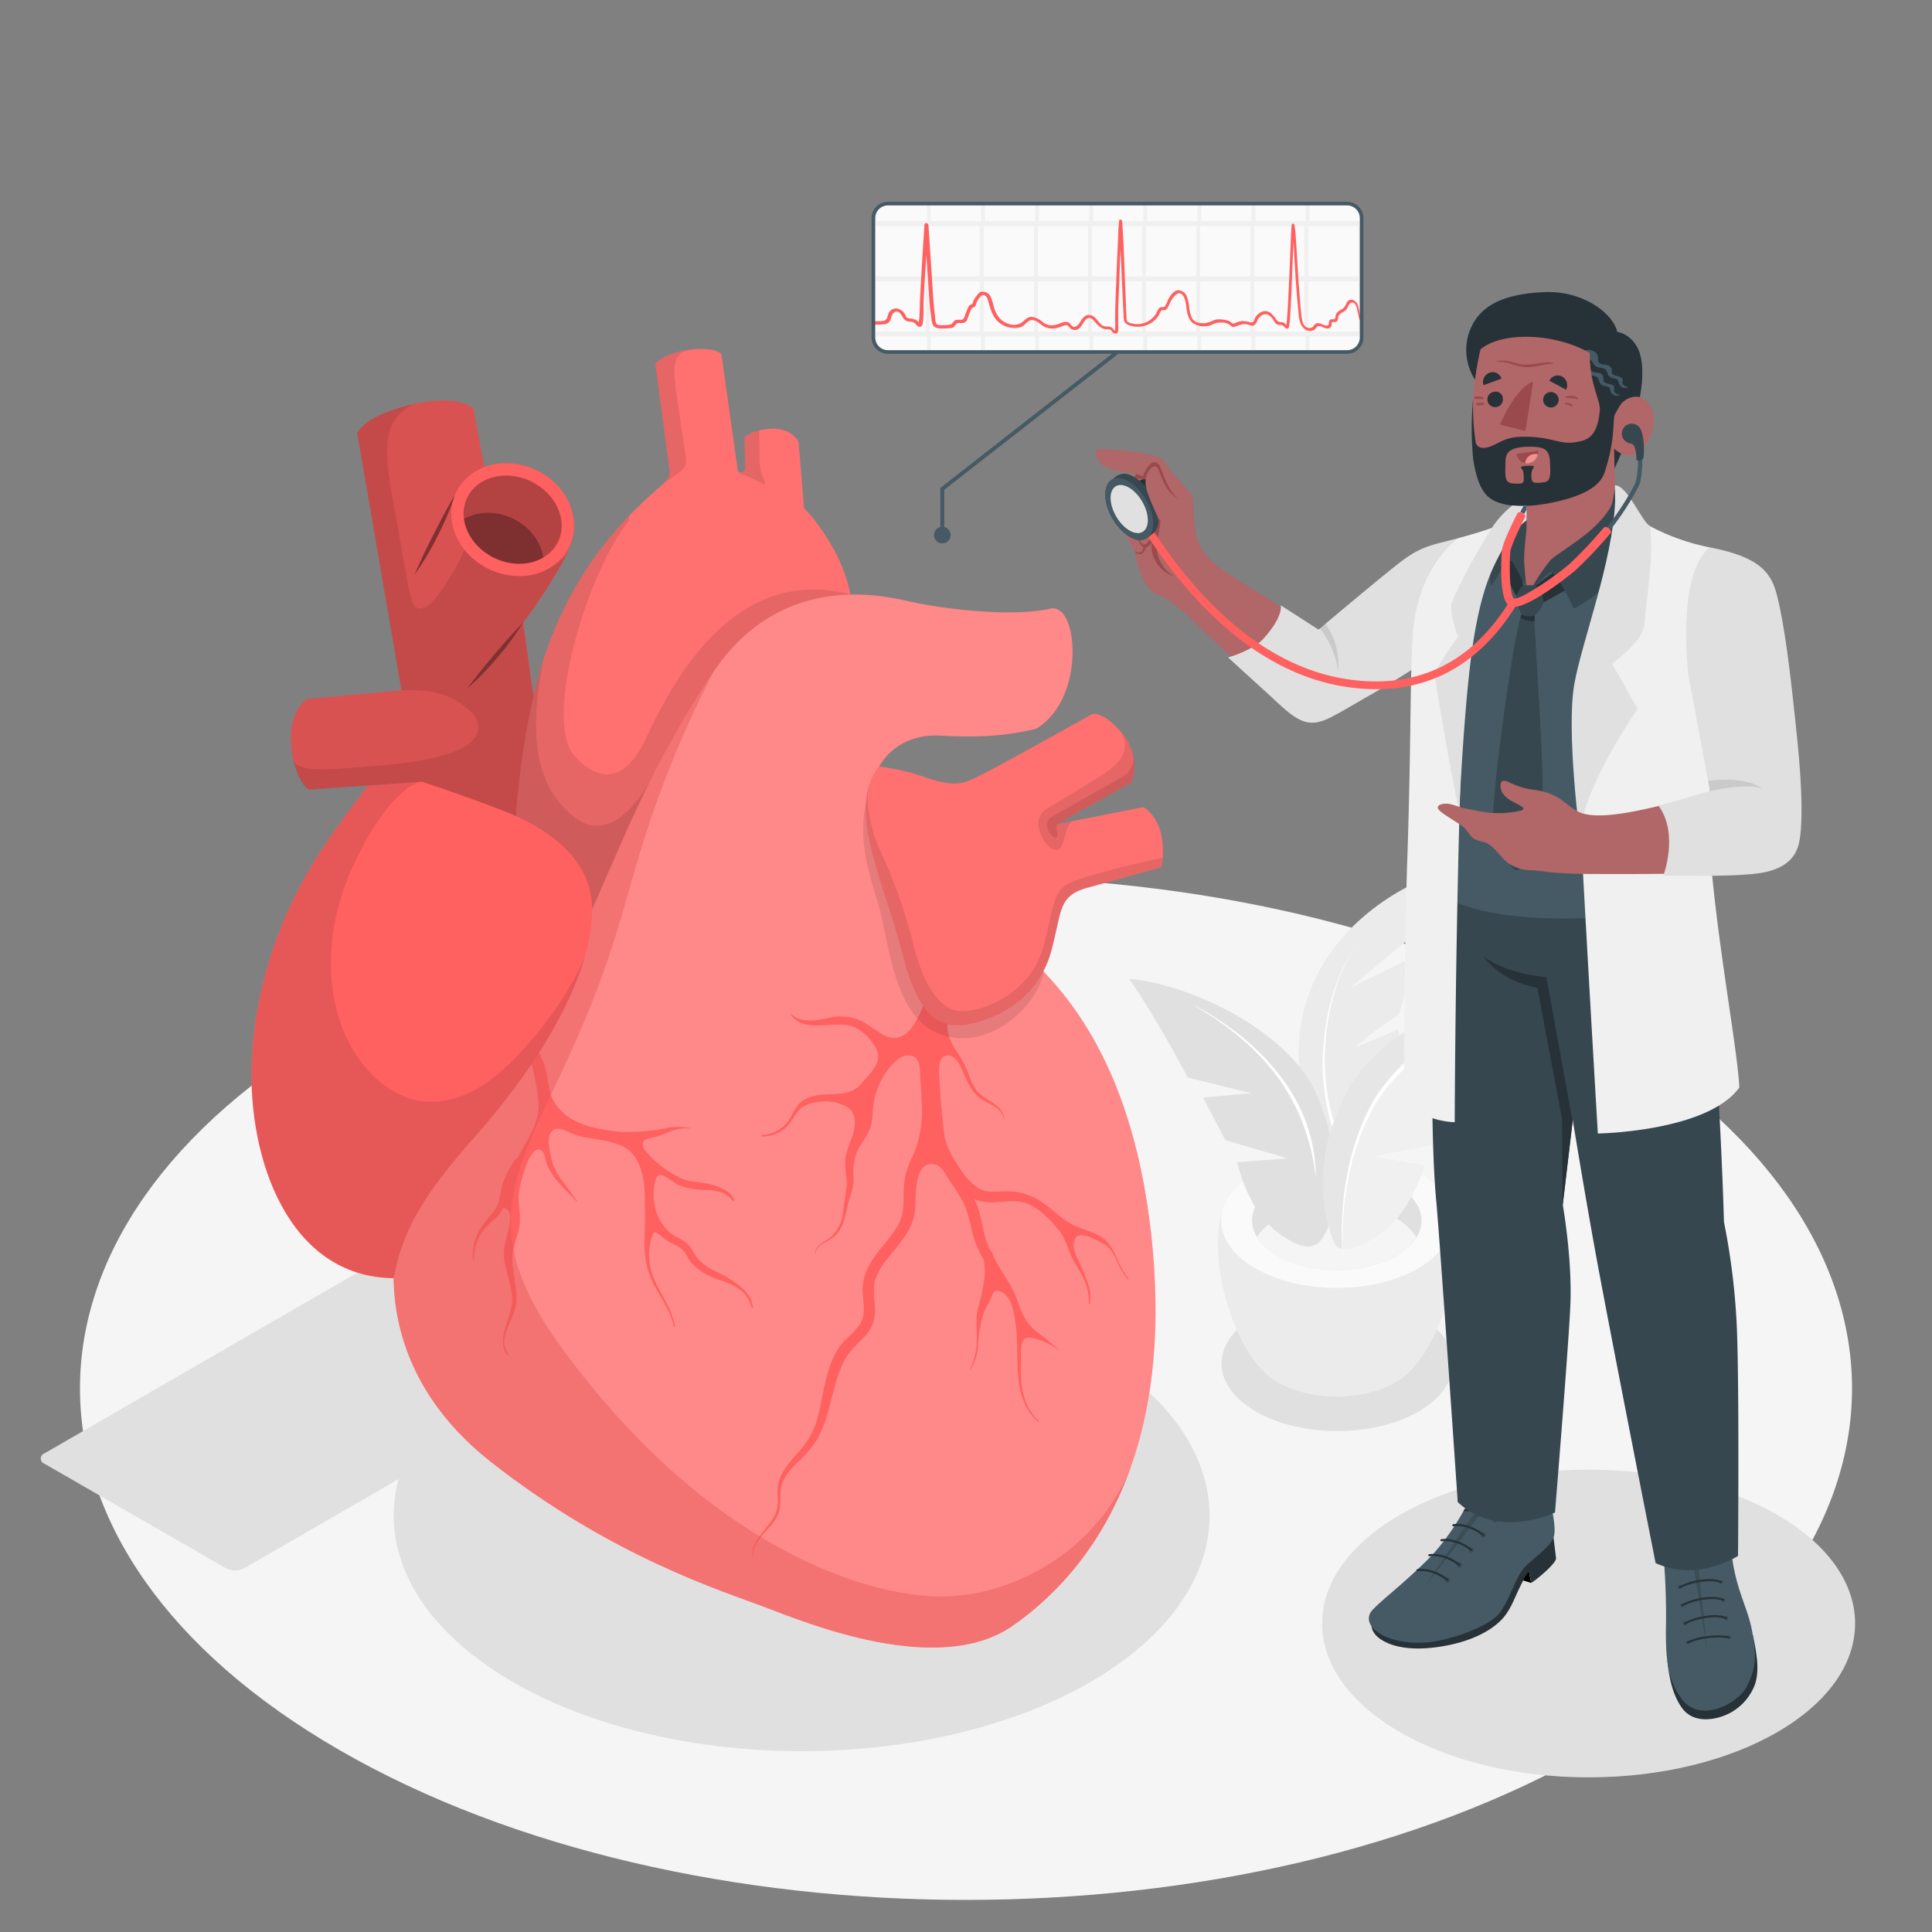 <svg xmlns="http://www.w3.org/2000/svg" viewBox="0 0 500 500"><rect x="0" y="0" width="500" height="500" fill="#808080" stroke="none"/><g id="freepik--Floor--inject-182"><path id="freepik--floor--inject-182" d="M87.86,452.92c-89.55-51.7-89.55-135.52,0-187.22s234.73-51.7,324.28,0,89.55,135.52,0,187.22S177.41,504.62,87.86,452.92Z" style="fill:#f5f5f5"></path></g><g id="freepik--Shadows--inject-182"><path id="freepik--Shadow--inject-182" d="M367.24,340.52c11.69,6.83,11.69,17.89,0,24.72s-30.64,6.82-42.33,0-11.69-17.89,0-24.72S355.55,333.7,367.24,340.52Z" style="fill:#e0e0e0"></path><ellipse id="freepik--shadow--inject-182" cx="411.13" cy="420.16" rx="68.97" ry="39.82" style="fill:#e0e0e0"></ellipse><ellipse id="freepik--shadow--inject-182" cx="207.46" cy="392.25" rx="105.58" ry="60.96" style="fill:#e0e0e0"></ellipse><path id="freepik--shadow--inject-182" d="M174.7,281.86,11.51,376.13a1.42,1.42,0,0,0,0,2.68l47,27.08a5.13,5.13,0,0,0,4.64,0l163.18-94.28c1.28-.73,1.28-1.93,0-2.67l-47-27.08A5.11,5.11,0,0,0,174.7,281.86Z" style="fill:#e0e0e0"></path></g><g id="freepik--Plant--inject-182"><g id="freepik--plant--inject-182"><g id="freepik--Pot--inject-182"><g id="freepik--pot--inject-182"><path d="M326.67,354.56c-10.31-10.64-16.37-39.2-6.31-47.64h51.16c10.05,8.44,4,37-6.3,47.63a18.08,18.08,0,0,1-2.59,2.27,13.15,13.15,0,0,1-1.34.86c-8.48,5-22.23,5-30.71,0h0a15.13,15.13,0,0,1-1.34-.86A18.48,18.48,0,0,1,326.67,354.56Z" style="fill:#ebebeb"></path><path d="M367.08,303.52c11.67,6.82,11.67,17.87,0,24.69s-30.6,6.81-42.28,0-11.67-17.87,0-24.68S355.4,296.71,367.08,303.52Z" style="fill:#fafafa"></path><path d="M361.46,306.8c8.57,5,8.57,13.12,0,18.13s-22.47,5-31,0-8.58-13.12,0-18.13S352.89,301.8,361.46,306.8Z" style="fill:#e0e0e0"></path><path d="M330.42,315.4c8.57-5,22.47-5,31,0a14.42,14.42,0,0,1,5.14,4.77,14.4,14.4,0,0,1-5.14,4.76c-8.57,5-22.47,5-31,0a14.4,14.4,0,0,1-5.14-4.76A14.42,14.42,0,0,1,330.42,315.4Z" style="fill:#f5f5f5"></path></g><g id="freepik--Plants--inject-182"><path d="M364.62,243,349.4,255.65l14.83-7.25A41.4,41.4,0,0,1,362,262.65a91.12,91.12,0,0,0-11.48,8.53l11.38-4.8s1,7.56-1.93,19.18c-.76,3-4,8.89-6.08,13.26a49,49,0,0,1-3.2,5.83c-.07.12-.15.24-.23.36q-4-2.16-8.28-4.19c-1.94-3.84-4.56-13.38-5.61-21.21-4-30,18.37-47.74,36.52-53.93C373,225.68,366.94,233.69,364.62,243Z" style="fill:#ebebeb"></path><path d="M364.62,243,349.4,255.65l14.83-7.25A41.4,41.4,0,0,1,362,262.65a91.12,91.12,0,0,0-11.48,8.53l11.38-4.8s1,7.56-1.93,19.18c-.76,3-4,8.89-6.08,13.26a49,49,0,0,1-3.2,5.83c-.07.12-.15.24-.23.36q-4-2.16-8.28-4.19c-1.94-3.84-4.56-13.38-5.61-21.21-4-30,18.37-47.74,36.52-53.93C373,225.68,366.94,233.69,364.62,243Z" style="fill:#ebebeb;opacity:0.05"></path><path d="M351.69,244.56c-3.09,3.25-4.85,7.48-6.17,11.7a61.27,61.27,0,0,0-2.46,13.07,56.39,56.39,0,0,0,3.87,26h0a.44.44,0,0,1-.24.57.43.43,0,0,1-.56-.24h0a57,57,0,0,1-3.49-26.41,61.57,61.57,0,0,1,2.68-13.1C346.71,252,348.55,247.76,351.69,244.56Z" style="fill:#fff"></path><path d="M292.24,253.34l0,0c.37.53,6.44,9.1,15.16,25.52l16.43,4.05-12.46,1.14,5.73,11,16.11,4.74-13,1s2.52,12.79,11.25,18.75c4.82,3.29,7,3.54,8.89,2.62,2.31-1.13,3.65-4.63,5-9.9s.36-16.23-3.81-27.14A33,33,0,0,0,337,277C326,262.51,303.58,254.11,292.24,253.34Z" style="fill:#e0e0e0"></path><path d="M309.22,260.23c8.3,4.49,16,10.34,21.84,17.91a45.92,45.92,0,0,1,7,12.43,43.43,43.43,0,0,1,2.49,14,0,0,0,0,1-.05.05,0,0,0,0,1,0,0,55.66,55.66,0,0,0-3.27-13.67,51.13,51.13,0,0,0-6.68-12.3c-5.61-7.56-13.14-13.57-21.3-18.28a.06.06,0,0,1,0-.07A0,0,0,0,1,309.22,260.23Z" style="fill:#fff"></path><path d="M402.23,255h0a40.06,40.06,0,0,0-5,.22,79.66,79.66,0,0,0-19,4.62c-2.27.84-4.55,1.8-6.78,2.87-1.12.53-2.23,1.09-3.32,1.68a55.16,55.16,0,0,0-14.53,11,34.93,34.93,0,0,0-5,7c-.17.33-.36.65-.53,1h0c-.42.87-.8,1.72-1.16,2.56-4.19,9.48-4.55,16.05-4.28,23.34.2,5.66,2.13,12.13,3.23,13.19a2.8,2.8,0,0,0,.49.36c1.61,1,4.18.43,9-2.25,9.61-5.37,13.38-19,13.38-19l-13.35-2.27,17.14-3.42,7-10.86-12.81-2.33L384.12,280c10.56-16.21,17.65-24.53,18.09-25,0,0,0,0,0,0Z" style="fill:#f0f0f0"></path><path d="M397.27,255.2a79.66,79.66,0,0,0-19,4.62c-2.27.84-4.55,1.8-6.78,2.87-1.12.53-2.23,1.09-3.32,1.68a55.16,55.16,0,0,0-14.53,11,34.93,34.93,0,0,0-5,7c-.17.33-.36.65-.53,1h0c-.42.87-.8,1.72-1.16,2.56-4.19,9.48-4.55,16.05-4.28,23.34.2,5.66,2.13,12.13,3.23,13.19a2.8,2.8,0,0,0,.49.36,2.87,2.87,0,0,0,1.06.39c-1.19-8.77,3.13-31,9.66-40.15,6.79-9.51,22.91-23.31,45.07-28.07l0,0A41.38,41.38,0,0,0,397.27,255.2Z" style="fill:#e6e6e6"></path><path d="M347.42,323.22a75.6,75.6,0,0,1,1.26-19.39,62.9,62.9,0,0,1,6.43-18.39c3.29-5.72,8-10.4,13-14.54a72.49,72.49,0,0,1,16.7-10s.06,0,.08,0a0,0,0,0,1,0,.06,96,96,0,0,0-16.06,10.76,69.68,69.68,0,0,0-7.06,6.57,42.22,42.22,0,0,0-5.9,7.57,61.86,61.86,0,0,0-6.65,18.06,75.18,75.18,0,0,0-1.69,19.28,0,0,0,0,1,0,0A.05.05,0,0,1,347.42,323.22Z" style="fill:#fff"></path></g></g></g></g><g id="freepik--Heart--inject-182"><g id="freepik--heart--inject-182"><path d="M148.4,134c-1.19-7.92-8.86-14.12-17.45-14.12a15.87,15.87,0,0,0-5.58,1l-2.89-15.29s-4.32-3.82-16.54-.76-13.48,7.29-13.48,7.29l11.45,66.5-24.5,2.28c-7.9,6.24-2.7,22,.58,23.42l29.17-2,4.16,21.12,29.93-6.49-7.82-55.84c3.43-4.33,11.74-17.16,11.66-19.11A12.76,12.76,0,0,0,148.4,134Z" style="fill:#FF6060"></path><path d="M148.4,134c-1.19-7.92-8.86-14.12-17.45-14.12a15.87,15.87,0,0,0-5.58,1l-2.89-15.29s-4.32-3.82-16.54-.76-13.48,7.29-13.48,7.29l11.45,66.5-24.5,2.28c-7.9,6.24-2.7,22,.58,23.42l29.17-2,4.16,21.12,29.93-6.49-7.82-55.84c3.43-4.33,11.74-17.16,11.66-19.11A12.76,12.76,0,0,0,148.4,134Z" style="opacity:0.15"></path><path d="M146.82,142.8c-.66,1.48-2.9,4.59-10.27,5.92-9.85,1.79-16.41-6.54-16.41-6.54s-.83,3-5.38,9.87-7,6.07-8,3.79-1.89-9.09-4.92-25.58-2.09-21.4,4.89-25.6c-.28.07-.53.11-.82.19-12.21,3.05-13.48,7.29-13.48,7.29l11.45,66.5a44.33,44.33,0,0,1,7.9.39,18.72,18.72,0,0,1,7.48,3.08c2.25,1.56,4.57,3.56,4.48,6.32-.19,6.07-12.82,8.64-25.77,9.71s-19.4,1.82-22-1c1,3.7,2.61,6.64,3.94,7.23l29.17-2,4.16,21.12,29.93-6.49-7.82-55.84c2.88-3.63,9.18-13.24,11.1-17.4Z" style="opacity:0.1"></path><path d="M134.4,149.08c-8.59,0-16.25-6.21-17.45-14.12a12.66,12.66,0,0,1,2.88-10.27,14.55,14.55,0,0,1,11.12-4.8c8.59,0,16.26,6.2,17.45,14.12a12.6,12.6,0,0,1-2.88,10.26A14.52,14.52,0,0,1,134.4,149.08Z" style="fill:#FF6060"></path><ellipse cx="132.68" cy="134.48" rx="10.99" ry="13.07" transform="translate(-46.26 195.07) rotate(-64.09)" style="fill:#FF6060"></ellipse><ellipse cx="132.68" cy="134.48" rx="10.99" ry="13.07" transform="translate(-46.26 195.07) rotate(-64.09)" style="opacity:0.3"></ellipse><path d="M140.59,144.28a.76.76,0,0,0,0-.15c-1-6.31-7.36-11.42-14.31-11.42a12,12,0,0,0-6.19,1.62.76.76,0,0,0,0,.15c1,6.31,7.36,11.42,14.31,11.42A12,12,0,0,0,140.59,144.28Z" style="opacity:0.3"></path><path d="M107.29,148.72a72.8,72.8,0,0,0,5.94-9.93,75.1,75.1,0,0,0,4.49-10.66c-2,3.32-3.76,6.73-5.51,10.15S108.79,145.15,107.29,148.72Zm20.6,20.71c-2.4,2.86-4.78,5.74-7,8.8a71.29,71.29,0,0,0,7.86-8.07,75.31,75.31,0,0,0,6.67-9.07C132.76,163.76,130.32,166.58,127.89,169.43Z" style="fill:#FF6060"></path><path d="M107.29,148.72a72.8,72.8,0,0,0,5.94-9.93,75.1,75.1,0,0,0,4.49-10.66c-2,3.32-3.76,6.73-5.51,10.15S108.79,145.15,107.29,148.72Zm20.6,20.71c-2.4,2.86-4.78,5.74-7,8.8a71.29,71.29,0,0,0,7.86-8.07,75.31,75.31,0,0,0,6.67-9.07C132.76,163.76,130.32,166.58,127.89,169.43Z" style="opacity:0.5"></path><g style="opacity:0.1"><path d="M146.82,142.8a3.12,3.12,0,0,0,.27-.82Z"></path></g><path d="M138.81,177.16A96,96,0,0,1,160.48,136c9.38-10.27,13.09-11.18,12.8-13.93s-3.71-27.94-3.71-27.94,2-2.59,8.56-3.56,8.56,1,8.56,1l4.21,29.91a1,1,0,0,0,.54.75h0a1,1,0,0,0,1.43-.91l-.19-8s1.14-1.89,6.56-2.35,7.42,3.32,7.42,3.32l1.43,17.22s9.53,9.48,12,22.35v86.37H133.24S130.88,208.66,138.81,177.16Z" style="fill:#FF6060"></path><path d="M138.81,177.16A96,96,0,0,1,160.48,136c9.38-10.27,13.09-11.18,12.8-13.93s-3.71-27.94-3.71-27.94,2-2.59,8.56-3.56,8.56,1,8.56,1l4.21,29.91a1,1,0,0,0,.54.75h0a1,1,0,0,0,1.43-.91l-.19-8s1.14-1.89,6.56-2.35,7.42,3.32,7.42,3.32l1.43,17.22s9.53,9.48,12,22.35v86.37H133.24S130.88,208.66,138.81,177.16Z" style="fill:#fff;opacity:0.1"></path><path d="M167.13,191.23c-6.49,13.84-14.3,9.2-18.58,4.26-7.8-9,2.89-46.41,14.2-60.79l.07-1.18c-.74.77-1.51,1.58-2.34,2.49a96,96,0,0,0-21.67,41.15c-7.93,31.5-5.57,63.06-5.57,63.06h86.83V153.85C189.55,145.87,173.62,177.39,167.13,191.23Z" style="opacity:0.1"></path><path d="M169.26,200.21s-9.36,20.13-20.71,11.21-11-23.77-8.12-40q-.92,2.9-1.62,5.71c-7.93,31.5-5.57,63.06-5.57,63.06h36Z" style="opacity:0.1"></path><path d="M178.13,90.58c-6.56,1-8.56,3.56-8.56,3.56s3.43,25.18,3.71,27.94c.14,1.33-.67,2.24-2.58,4,4.51-3.9,7.26-4.14,6.81-7.45-.48-3.53-1.45-9.62-2.41-16.37S173.9,91.59,178.13,90.58Z" style="opacity:0.1"></path><path d="M193.46,123.28c1.88.83,3,1.38,4.19,2s-1.05-2.43-1.1-6.29c0-2.29-.07-5.41-.09-7.59-3,.72-3.78,1.92-3.78,1.92l.19,8a1,1,0,0,1-2,.16C191.09,122.82,191.58,122.45,193.46,123.28Z" style="opacity:0.1"></path><path d="M272,157.47c-8.73,2.18-26.5.55-37.49-2s-34.26-5.16-50.1,18.76-22.62,42-30.7,60.11-33.93,46-44.6,66.29-13.25,53.29,18.1,77.85S187,411.74,198,415.94s44.92,18.1,64,4.85,40.72-41,36.52-95-26.62-72.16-33-79.07c-12.28-13.36-40.72-24.35-40.72-37.28s8.41-19.71,18.75-19.06,17.74-.13,24.52-1.75c3.28-1.89,6.73-5.68,8.51-12.24C278.87,168.07,277.19,156.83,272,157.47Z" style="fill:#FF6060"></path><path d="M272,157.47c-8.73,2.18-26.5.55-37.49-2s-34.26-5.16-50.1,18.76-22.62,42-30.7,60.11-33.93,46-44.6,66.29-13.25,53.29,18.1,77.85S187,411.74,198,415.94s44.92,18.1,64,4.85,40.72-41,36.52-95-26.62-72.16-33-79.07c-12.28-13.36-40.72-24.35-40.72-37.28s8.41-19.71,18.75-19.06,17.74-.13,24.52-1.75c3.28-1.89,6.73-5.68,8.51-12.24C278.87,168.07,277.19,156.83,272,157.47Z" style="fill:#fff;opacity:0.25"></path><path d="M292,330.89c-2.11-2.53-2.9-5.87-4.76-8.58-2.19-3.19-5.76-3.55-9-5.05-3.07-1.4-5.48-3.94-8.21-5.86a15.9,15.9,0,0,0-9.83-3.08c-2.16,0-4.71.43-6.68-.62a15,15,0,0,1-4.71-4.73c-1.91-2.77-4.07-6.19-4.48-9.55q-.76-6.27-1.13-12.57c-.1-1.86-1-7.77,2.06-7.71,2.54,0,3.66,3.62,4.49,5.45,1,2.25,2.11,4.45,4.23,5.84s5.34,2.27,5.82,5.24c0,.15.14,0,.13-.09-.24-2.26-2.09-3.63-3.89-4.75a12.48,12.48,0,0,1-3.26-2.56,13.1,13.1,0,0,1-1.82-3.45,25.08,25.08,0,0,0-3-6.14c-1.46-2-3.32-5.51-2.62-8.05.83-3,1.85-5.49,1.61-8.74-.16-2-3.73-2.23-4.87-1.16-2.1,2-2.82,5-4,7.58-2,4.32-4.88,8.17-9.81,5.33-2.3-1.33-4.29-3.13-6.83-4a13.74,13.74,0,0,0-7.39-.1c-3.1.64-6.71,1.23-9.27-1.1-.08-.07-.14.16-.09.22,4.12,5.38,12.1.57,17.26,3.59a12.93,12.93,0,0,1,4.87,5.26c1.7,3.56-1.7,6.27-3.79,8.82a7,7,0,0,1-3.74,2.38c-2.82.72-5.8.27-8.63.92a8.15,8.15,0,0,0-3.46,1.67,9.64,9.64,0,0,0-2.23,3.29,9.21,9.21,0,0,1-7.85,5.18c-.15,0-.18.34,0,.34a8.89,8.89,0,0,0,7.38-3.57c.94-1.27,1.6-2.75,2.84-3.78a8.36,8.36,0,0,1,4.55-1.56,11.26,11.26,0,0,1,7.54,1.4c2.44,1.64,1.93,5.26,1.11,7.63a29.93,29.93,0,0,0-1.73,5.39c-.37,2.54.54,5.05.3,7.57-.19,2-.65,4-.85,6a10.07,10.07,0,0,1-3.2,6.93c-1.48,1.23-3.92,2-4.14,4.17,0,.11.1.14.12,0,.31-2.26,3.49-2.95,5-4.4,2.31-2.29,2.66-5,3.34-7.93.53-2.32,1.62-4.53,1.51-6.9a15.67,15.67,0,0,1,1-7.28c.91-1.95,2.48-3.56,3.23-5.57.84-2.24.61-4.67,1-7a20.34,20.34,0,0,1,1.85-5.44c1.26-2.55,4.54-7.47,8-6.54,2.15.57,2.09,3.27,2.18,5,.16,3.2.47,6.38.47,9.59a28,28,0,0,1-2.91,12.46,19.52,19.52,0,0,0-1.85,8.53c0,2.91.06,5.49-1.36,8.12a35.42,35.42,0,0,1-3.95,5.42c-3.07,3.73-5.61,7.37-5.27,12.42.19,2.91.87,5.82-1,8.35-1.49,2-3.57,3.39-5,5.42-2.82,4-3.63,9-4.63,13.64a47,47,0,0,1-1.66,6.71,21.76,21.76,0,0,1-4.15,6.73c-1.74,2-3.66,4-4.76,6.43a9.75,9.75,0,0,0-.87,3.75c-.05,1.7.29,3.43-.19,5.09-1.29,4.41-6.87,7.23-6.3,12.25,0,.13.13,0,.12-.08-.36-4.58,4.75-7.16,6.45-10.95,1.16-2.59.19-5.43,1.08-8.06.81-2.4,2.71-4.26,4.46-6a27.76,27.76,0,0,0,4.65-5.61,30.6,30.6,0,0,0,2.57-6.24c1.47-4.76,2.24-10,4.65-14.4,1.26-2.31,3.1-3.89,4.9-5.75a9.32,9.32,0,0,0,2.86-6.83c0-2.77-.76-5.49.11-8.2a18.1,18.1,0,0,1,3.33-5.58c2.88-3.61,6.14-7,6.85-11.74.41-2.84-.57-13,4.66-12.45,2,.19,3,2.07,3.91,3.56,1.29,2.06,2.75,4,3.87,6.17,1.42,2.75,1.88,5.81,2.68,8.76a25.09,25.09,0,0,0,2.69,6.17c0,.13.05.26.07.39a18.75,18.75,0,0,1,.16,4.49,61,61,0,0,1-1.73,8c-.55,2.46-.24,4.89-.27,7.38a17.11,17.11,0,0,1-1.75,8.16c0,.05,0,.23.07.13a12.5,12.5,0,0,0,2-6.55,35.86,35.86,0,0,1,1.31-7.7c.49-1.47,1.37-2.72,2-4.13s.5-2.36,2.25-1.95a3.56,3.56,0,0,1,1.91,1.32c1.33,1.6,1.77,4,2.1,6,.68,4.07.52,8.17.67,12.28.19,5.13,1.2,10.85,5.42,14.26.1.08.16-.18.09-.25-4.23-3.74-4.92-9.65-4.63-15,.12-2.3-.77-6.8,2.38-6.59a14.42,14.42,0,0,1,5,1.77,12.33,12.33,0,0,1,1.79,1.05A6.1,6.1,0,0,1,275,350.6s.09-.05.05-.09c-.55-.45-1-1.1-1.5-1.59s-.77-.67-1.17-1c-1.16-.91-2.29-1.86-3.44-2.78a14.89,14.89,0,0,1-3.21-3.13,29.81,29.81,0,0,1-2-4.09,21.55,21.55,0,0,0-1.16-3.1c-1.54-3.29-3.71-6.26-5.43-9.45,0-.13,0-.25-.08-.38a2.49,2.49,0,0,0-.85-1.47,22.37,22.37,0,0,1-1.18-3.11c-.85-3-1.2-6.1-2.39-9-.16-.38-.34-.73-.51-1.1a9.52,9.52,0,0,0,2.15.65c3.93.71,8.07-1,11.87.66,3.24,1.4,5.76,4.11,7.95,6.81,1.78,2.19,2.22,4.85,3.48,7.31.9,1.77,2.09,3.4,2.91,5.21a13.45,13.45,0,0,1,1.28,6.36c0,.22.23.35.29.08a10.64,10.64,0,0,0-.62-5.52,55.09,55.09,0,0,0-2.35-5.54c-.8-1.69-1.84-4-.81-5.85,1.13-2,4.8.16,6.27.81,2.56,1.12,3.51,2.89,4.63,5.28a19,19,0,0,0,2.67,4.54C292,331.28,292.08,331,292,330.89Z" style="fill:#FF6060"></path><path d="M189.34,331.31c-2.83-1.95-6.65-2.91-8.84-5.68-1.05-1.32-1.57-2.93-2.92-4s-3.06-1.62-4.39-2.81a11.57,11.57,0,0,1-3-4.29,14.08,14.08,0,0,1-.46-9.36,2,2,0,0,1,.64-1c1.05-.73,4.09,2,5.11,2.45a19.39,19.39,0,0,0,7,1.35,13.13,13.13,0,0,1,4.78.81,8,8,0,0,1,2.46,2c.19.19.31-.25.25-.37-.88-2-3.22-3-5.15-3.65-2.67-.84-5.57-.65-8.2-1.67a26,26,0,0,1-9.66-7.38,2.47,2.47,0,0,1-.67-1.68c.09-1.13,1.29-1.32,2.15-1.52a21.44,21.44,0,0,0,3.41-1.08c2.14-.87,4.52-1.75,6.86-1.32.06,0,.09-.13,0-.14a15.7,15.7,0,0,0-6.82.13c-5.8,1-11.22,1.32-17,0a24.77,24.77,0,0,1-6.8-2.38,13.29,13.29,0,0,1-4.83-4.82c-1.31-2.13-1.3-5-1.86-7.44a17.9,17.9,0,0,0-1.34-3.89,4.85,4.85,0,0,0-3.56-3,.49.49,0,0,0-.56.33c-.45,1.55.62,2.36,1.23,3.67a16.53,16.53,0,0,1,1.07,3.64c.62,3.08,1.41,6.81,1,9.95a18,18,0,0,1-1.78,5c-.6,1.26-1.2,2.41-1.92,3.61-.52.87-1,1.77-1.47,2.68a7,7,0,0,0-1.67,2.05,20.62,20.62,0,0,0-1.7,3.22,16.81,16.81,0,0,0-1.07,3.45c-.37,1.95-.55,3.69-1.8,5.26-1.5,1.9-3.14,3.51-4.17,5.73a13.61,13.61,0,0,0-1.27,6.83c0,.22.24.16.25,0a13,13,0,0,1,2.29-7.36,23.41,23.41,0,0,1,2.93-3,11.25,11.25,0,0,0,1.39-1.37c.63-.87,1-2.49,2.27-1,.7.83.53,2.27.4,3.28-.27,2.19-1.13,4.26-1.41,6.45-.64,4.83,2.27,9.21,2,14-.21,4.45-4.3,9.58-1.17,13.79.13.17.25-.22.16-.35-2.95-4.25,1.61-8.83,2.09-13.08.54-4.73-1.73-9.36-.72-14.06.47-2.2,1.39-4.28,1.63-6.53.26-2.43-.36-4.81-.32-7.23,0-1.81,2.8-14.11,6-11.74.89.65.91,2.27,1.26,3.24,1.48,4,5,6.83,7.79,9.91.07.08.13-.1.09-.16-1.31-1.73-2.56-3.53-3.86-5.27a13.56,13.56,0,0,1-2.69-5.29c-.39-1.77-1.32-5.44-.24-7.08a2.22,2.22,0,0,1,1.54-1,4.17,4.17,0,0,1,1.22.09,12.79,12.79,0,0,1,2.38,1,25,25,0,0,0,3.27,1c4.55,1,10.69.93,13.49,5.31s2.42,9.84,2.5,14.59c.06,3.53-.31,7.09,0,10.61a22.55,22.55,0,0,0,3.16,9.26c1.69,3,3.59,5.92,4.33,9.33.05.25.3,0,.26-.16-.72-3.89-3-7.22-4.74-10.7a16,16,0,0,1-1.37-12,4.49,4.49,0,0,1,.54-1.34.48.48,0,0,1,.2-.2.43.43,0,0,1,.33.05,5.1,5.1,0,0,1,1.77,1.2,12.27,12.27,0,0,0,2.35,1.51c.79.5,1.73.82,2.48,1.38a8.22,8.22,0,0,1,1.85,2.51c1.84,3,4.91,4.47,8,5.64a19.46,19.46,0,0,1,5.15,2.32,7.68,7.68,0,0,1,3.22,4.82c.06.39.41.15.36-.15C194.4,334.91,191.87,333.06,189.34,331.31Z" style="fill:#FF6060"></path><path d="M184.44,174.2c-15.83,23.91-22.62,42-30.7,60.11s-33.93,46-44.6,66.29-13.25,53.29,18.1,77.85S187,411.74,198,415.94s44.92,18.1,64,4.85c11.25-7.82,23.4-20.71,30.61-41.05-8,20.3-28.5,32.79-47.64,33.41-19.94.64-61.7-12.5-99.42-64.06-28.63-39.12-5-50.81,12.13-101.89C164.41,227.17,167.13,208.22,184.44,174.2Z" style="fill:#FF6060;opacity:0.4"></path><path d="M184.44,174.2c-15.83,23.91-22.62,42-30.7,60.11s-33.93,46-44.6,66.29-13.25,53.29,18.1,77.85S187,411.74,198,415.94s44.92,18.1,64,4.85c11.25-7.82,23.4-20.71,30.61-41.05-8,20.3-28.5,32.79-47.64,33.41-19.94.64-61.7-12.5-99.42-64.06-28.63-39.12-5-50.81,12.13-101.89C164.41,227.17,167.13,208.22,184.44,174.2Z" style="opacity:0.05"></path><path d="M270.12,251.42c-1.88-2-3.46-3.53-4.56-4.72-12.28-13.36-40.72-24.35-40.72-37.28a26.72,26.72,0,0,1,.43-4.78l-.29-.06c-2.78,8.52-1.78,16.45,1.78,27.56s4,30.73,16.47,35.48C255.52,272.31,268.42,260.71,270.12,251.42Z" style="opacity:0.1"></path><path d="M153.23,235.19c0-12-10.08-20.47-23.39-25.53s-20.68-7.36-20.68-7.36l-13.92,1s-5.71,7.14-12.1,16.73-16.91,29.32-18,54.61,9.54,55.9,36.71,56.16c2.42-13.57,9.07-23.15,21.58-37.26S153.23,255.14,153.23,235.19Z" style="fill:#FF6060"></path><path d="M130,277c-10.85,9.75-24.17,12-35-.27s-12.89-33.69-3-54c9.5-19.54,16.69-20.44,17.2-20.48l-13.89,1s-5.71,7.14-12.1,16.73-16.91,29.32-18,54.61,9.54,55.9,36.71,56.16c2.42-13.57,9.07-23.15,21.58-37.26,10.09-11.38,23.26-29.35,28-46.34C148.35,255.84,139.05,268.87,130,277Z" style="opacity:0.1"></path><path d="M227.52,198.38s-5.12,4.9-2.9,17.24c1.75,9.73,6.2,20.42,8.65,30.18,4.18,16.65,9.29,21.69,19.63,18.75s16.82-9.74,19.2-18.54c2.74-10.17,1.69-14.16,9.28-16.25,7.81-2.14,19.21-5.33,19.21-5.33s2.35-10.92-4.65-15.56l-22.36,4.43,19.26-10.84a12.81,12.81,0,0,0-2.36-12.58c-5.06-6.12-7.83-5.07-7.83-5.07s-24.9,13.93-28.91,15.83-6,3.48-14.56.42A56.71,56.71,0,0,0,227.52,198.38Z" style="fill:#FF6060"></path><path d="M227.52,198.38s-5.12,4.9-2.9,17.24c1.75,9.73,6.2,20.42,8.65,30.18,4.18,16.65,9.29,21.69,19.63,18.75s16.82-9.74,19.2-18.54c2.74-10.17,1.69-14.16,9.28-16.25,7.81-2.14,19.21-5.33,19.21-5.33s2.35-10.92-4.65-15.56l-22.36,4.43,19.26-10.84a12.81,12.81,0,0,0-2.36-12.58c-5.06-6.12-7.83-5.07-7.83-5.07s-24.9,13.93-28.91,15.83-6,3.48-14.56.42A56.71,56.71,0,0,0,227.52,198.38Z" style="fill:#fff;opacity:0.1"></path><path d="M272.1,246c2.74-10.17,1.69-14.16,9.28-16.25,7.81-2.14,19.21-5.33,19.21-5.33a20.33,20.33,0,0,0,.31-2.41c-7.17,1.45-19.38,4.5-23.82,6.39-5.31,2.26-4.51,9-7.56,18.17s-12.87,14.86-20.29,15.12S238,251.09,236.36,244.33A135.14,135.14,0,0,0,228,220.59c-2.77-5.68-4.22-13.21-2.93-17.7-.91,2.77-1.5,6.92-.45,12.73,1.75,9.73,6.2,20.42,8.65,30.18,4.18,16.65,9.29,21.69,19.63,18.75S269.72,254.81,272.1,246Z" style="opacity:0.1"></path><path d="M277.79,212.47l-4.21.83,19.26-10.84a12.81,12.81,0,0,0-2.36-12.58c-.13-.16-.26-.3-.39-.45,2,3.31,1.48,7.06-4.33,10.79-5.63,3.6-9.6,5.87-14.94,9.18-4.62,2.86-.33,10.35,2.37,10.58S275.29,213,277.79,212.47Z" style="opacity:0.1"></path><path d="M292.84,202.46a12.66,12.66,0,0,0,.43-7,5.53,5.53,0,0,1-2.75,5.59c-1.66.95-15.12,8.52-18.22,10.3s0,5.72.95,5.36-.22-2.49.33-3.44Z" style="opacity:0.1"></path></g></g><g id="freepik--Character--inject-182"><g id="freepik--Chartacter--inject-182"><g id="freepik--Bottom--inject-182"><path d="M431.53,429.88c.56,5.34,1.56,8.85,3.6,11.91s5.63,3.68,9.27,2.78a13.83,13.83,0,0,0,9.8-8.71c1.18-3.59.47-7.83-.58-12.76Z" style="fill:#263238"></path><path d="M445,390.13c1.5.05,2.28,7.22,3.48,14.38,1.28,7.68,3.84,11.89,4.85,17.06,1.4,7.16,1.05,10.43-1.28,14.92s-11.95,9.48-16.66,3.42c-3.85-4.93-4.26-10.59-4.26-17.83a183.61,183.61,0,0,0-.52-18.39c-.54-5.4-1.16-10.63.11-11.3.14.79.28,1.8.43,2.57.11.6.39,3.53,1.23,3.51a10.78,10.78,0,0,0-.08-2,2.38,2.38,0,0,1,.33-1.76,2.83,2.83,0,0,1,1.63-.82,41.66,41.66,0,0,1,4.42-.89,18.66,18.66,0,0,1,2.23-.2,12.22,12.22,0,0,1,2.76-.1,1.3,1.3,0,0,1,.84.69,2.3,2.3,0,0,1,.12.82,5.75,5.75,0,0,0,.26,1.48c.06.21.22.47.43.4s.23-.27.23-.45c0-.87-.18-1.5-.27-2.51,0-.47-.14-1.1-.17-1.58S445.09,390.59,445,390.13Z" style="fill:#455a64"></path><path d="M448,423.61a.53.53,0,0,1-.45.59.52.52,0,0,1-.15-1A.52.52,0,0,1,448,423.61Z" style="opacity:0.15"></path><path d="M447.22,418.64a.52.52,0,1,1-1,.15.51.51,0,0,1,.44-.59A.52.52,0,0,1,447.22,418.64Z" style="opacity:0.15"></path><path d="M446.53,414a.52.52,0,0,1-.44.6.54.54,0,0,1-.6-.44.53.53,0,0,1,1-.16Z" style="opacity:0.15"></path><path d="M445.85,409.33a.54.54,0,0,1-.44.6.53.53,0,0,1-.16-1A.52.52,0,0,1,445.85,409.33Z" style="opacity:0.15"></path><path d="M435.21,410.7a.52.52,0,1,1-.59-.44A.51.51,0,0,1,435.21,410.7Z" style="opacity:0.15"></path><path d="M435.9,415.35a.52.52,0,0,1-.44.6.54.54,0,0,1-.6-.44.53.53,0,0,1,1-.16Z" style="opacity:0.15"></path><path d="M436.59,420a.52.52,0,1,1-1,.16.52.52,0,0,1,.44-.6A.53.53,0,0,1,436.59,420Z" style="opacity:0.15"></path><path d="M437.33,425a.53.53,0,0,1-1,.16.52.52,0,0,1,.44-.6A.54.54,0,0,1,437.33,425Z" style="opacity:0.15"></path><polygon points="441.84 427.16 436.2 392.52 438.13 392.39 441.84 427.16" style="opacity:0.15"></polygon><path d="M447.47,424h-.08c-3.49-.61-8.2.1-10.46,1.34a.27.27,0,0,1-.36-.11.27.27,0,0,1,.1-.36c2.4-1.31,7.16-2,10.81-1.4a.27.27,0,0,1,0,.53Z" style="fill:#263238"></path><path d="M446.74,419a.23.23,0,0,1-.14,0c-2.69-1.12-7.82,0-10.4,1.36a.27.27,0,0,1-.36-.1.27.27,0,0,1,.1-.37c2.69-1.47,8-2.57,10.87-1.38a.27.27,0,0,1,.14.35A.26.26,0,0,1,446.74,419Z" style="fill:#263238"></path><path d="M446.05,414.29a.23.23,0,0,1-.14,0c-2.7-1.12-7.82,0-10.4,1.36a.26.26,0,0,1-.26-.46c2.69-1.48,8-2.58,10.86-1.39a.28.28,0,0,1,.15.35A.26.26,0,0,1,446.05,414.29Z" style="fill:#263238"></path><path d="M445.37,409.67a.22.22,0,0,1-.14,0c-2.7-1.12-7.83,0-10.41,1.36a.26.26,0,1,1-.25-.46c2.69-1.48,8-2.58,10.86-1.39a.27.27,0,0,1,.15.35A.26.26,0,0,1,445.37,409.67Z" style="fill:#263238"></path><polygon points="396.26 409.66 389.81 407.69 391.6 403.3 395.7 406.66 396.26 409.66"></polygon><path d="M402.05,397.89s.51,4.08.65,5.37-5.12,5.65-6.44,6.4l-.56-3c-1.1,1.26-1.71,2.8-2.84,5.09-.95,1.91-2.08,5.48-4.84,8-4.11,3.8-10.74,6-17.6,6.7s-10.91-.76-13-2.13-2.78-3.07-2.4-4.85S402.05,397.89,402.05,397.89Z" style="fill:#263238"></path><path d="M382.77,385.05l-.23-2.37c-1.27,0-1.21,3.5-2.87,6.64a61.81,61.81,0,0,1-8.9,13c-6.58,6.79-12.55,11.18-15.48,14.24-3.92,4.09,3.78,9.71,15,8.38,5.56-.67,15.28-4.09,17.85-7.56s4-8.71,6-11.25,6.71-5.24,7.91-8.23c.67-1.65,0-5.34-.63-8.48-.6-2.88-1-7.32-2.58-6.86l0,1.5c-.59,1.31-2,3.51-6.45,4.55C390.15,389.12,383.47,389.74,382.77,385.05Z" style="fill:#455a64"></path><path d="M388.77,388.94c-2.16,0-4.51-.61-5.53-2.49,0,0,0,0-.05-.06a5.46,5.46,0,0,1-1.16,4.67c-1.86,2.47-13.5,19.84-13.5,19.84s11-14.41,13.05-17.13c3.11-4,4.14-4.52,7.2-4.82Z" style="opacity:0.15"></path><path d="M386.24,393.51a.69.69,0,1,0,.56-.79A.68.68,0,0,0,386.24,393.51Z" style="opacity:0.15"></path><path d="M383.16,397.38a.68.68,0,1,0,.56-.79A.67.67,0,0,0,383.16,397.38Z" style="opacity:0.15"></path><path d="M380.07,401.26a.69.69,0,1,0,.56-.8A.69.69,0,0,0,380.07,401.26Z" style="opacity:0.15"></path><path d="M377,405.13a.69.69,0,1,0,.56-.8A.7.7,0,0,0,377,405.13Z" style="opacity:0.15"></path><path d="M373.91,409a.69.69,0,1,0,.56-.8A.69.69,0,0,0,373.91,409Z" style="opacity:0.15"></path><path d="M387,393.67a.28.28,0,0,0,.17-.1.28.28,0,0,0,0-.39c-.15-.12-3.65-3.1-8-2.58h0a.28.28,0,1,0,.07.55c4.06-.49,7.49,2.42,7.53,2.45A.26.26,0,0,0,387,393.67Z" style="fill:#263238"></path><path d="M383.87,397.53a.23.23,0,0,0,.17-.1.27.27,0,0,0,0-.39c-.14-.12-3.65-3.1-7.95-2.58h0a.27.27,0,0,0-.23.31.26.26,0,0,0,.3.24c4.06-.49,7.5,2.42,7.53,2.45A.27.27,0,0,0,383.87,397.53Z" style="fill:#263238"></path><path d="M380.79,401.41a.28.28,0,0,0,.17-.09.27.27,0,0,0,0-.39c-.14-.13-3.65-3.11-7.95-2.59h0a.28.28,0,0,0-.23.31.26.26,0,0,0,.3.24c4.06-.49,7.5,2.43,7.53,2.46A.29.29,0,0,0,380.79,401.41Z" style="fill:#263238"></path><path d="M377.71,405.28a.32.32,0,0,0,.17-.09.27.27,0,0,0,0-.39c-.15-.13-3.65-3.11-8-2.58h0a.27.27,0,1,0,.07.54c4.06-.49,7.49,2.43,7.53,2.46A.29.29,0,0,0,377.71,405.28Z" style="fill:#263238"></path><path d="M374.62,409.15a.26.26,0,0,0,.17-.09.27.27,0,0,0,0-.39c-.15-.13-3.65-3.11-8-2.58h0a.28.28,0,0,0,.08.55c4.05-.5,7.49,2.42,7.52,2.45A.31.31,0,0,0,374.62,409.15Z" style="fill:#263238"></path><path d="M439,221.73c5.74,39.35,7.16,94.5,7.16,94.5a179.06,179.06,0,0,1,3.34,27.44c.65,15.73.3,59,.3,59s-10.37,6.85-21.33,1.85c0,0-9.71-49.24-14-72-3.47-18.15-7.45-42.71-7.45-42.71l-2.59,21.92s2.42,13.5,2,25.43c-.31,9.2-4,54.27-4,54.27s-14.69,7.16-25.17-2.7c0,0-4.55-66.91-5.56-77.93-2-21.61-.41-59.6-1.54-87.6Z" style="fill:#37474f"></path><path d="M407,290.2l-6.81-37.3s-10.56-.84-16.26-5.41c0,0,3.9,6.29,13.94,8.17l6.37,33.82.17,22.64Z" style="fill:#263238"></path></g><g id="freepik--Top--inject-182"><path id="freepik--Chest--inject-182" d="M415.65,134.75c4.16.71,9.18,1.63,9.18,1.63,10.61,4.3,15.21,6.37,17.44,7.25a192.66,192.66,0,0,1-1.48,36.27c-.56,4.25-.94,16.31-.73,25.19.29,12,.7,25.91.7,25.91s-12.58,7.79-41.84,6.58c-23-1-29.19-8.14-29.19-8.14s.46-34.46.48-51.38c0-22.23,6.2-34.92,11-39l14.6-3.45Z" style="fill:#455a64"></path><g id="freepik--Head--inject-182"><g id="freepik--head--inject-182"><path d="M424.18,90.9c-1.84-4.6-5.62-5-5.62-5-1.16-4.91-9-10.75-18.95-10.3-12.41.55-17.5,4.61-19.55,10.87a14.32,14.32,0,0,0,1.67,11.81l29.2-3.15a26.5,26.5,0,0,0,.35,4.13c.7,4.4,5,9.57,5,9.57l0,6.17.3,8.85a120.51,120.51,0,0,0,6.46-15.76C425.36,100.79,425.53,94.29,424.18,90.9Z" style="fill:#263238"></path><path d="M421.43,100.21a1.74,1.74,0,0,1-2.36-.75c-.16-.39-.17-.86-.45-1.17s-1.05-.34-1.58-.53a1.58,1.58,0,0,1-.81-.67,7.29,7.29,0,0,0-.6-1.33c-.66-.79-2-.41-2.82-1.08-.44-.39-.58-1-1-1.42a6.8,6.8,0,0,0-.91-.51,1.65,1.65,0,0,1-.76-1c-.07-.38.06-1,.46-1.16a3,3,0,0,1,1.55.19,2,2,0,0,1,1.45,2,1.16,1.16,0,0,0,.89,1.45c.49.15,1,.15,1.49.27a1.46,1.46,0,0,1,1.11.93,4.07,4.07,0,0,1,0,.78c0,1.16,1.75,1,2.47,1.47a.87.87,0,0,1,.33.38c.13.31,0,.66,0,1C420,99.86,420.81,100,421.43,100.21Z" style="fill:#455a64"></path><path d="M419.26,102.23a1.74,1.74,0,0,1-2.35-.75c-.16-.39-.17-.86-.45-1.17s-1-.34-1.58-.53a1.53,1.53,0,0,1-.81-.67,7.29,7.29,0,0,0-.6-1.33c-.66-.79-2-.41-2.82-1.08-.44-.39-.58-1-1-1.42a6.34,6.34,0,0,0-.92-.51,1.67,1.67,0,0,1-.75-1c-.07-.38.06-1,.46-1.16a3,3,0,0,1,1.55.19,2,2,0,0,1,1.45,2,1.16,1.16,0,0,0,.89,1.45c.48.15,1,.15,1.49.28a1.4,1.4,0,0,1,1.1.92,3.38,3.38,0,0,1,0,.78c0,1.16,1.75,1,2.47,1.47a.87.87,0,0,1,.33.38c.13.31,0,.66,0,1C417.81,101.88,418.65,102,419.26,102.23Z" style="fill:#455a64"></path><path d="M424,117c-3.15,2.3-6.26-.89-6.26-.89l.31,17.28s-.05,4.52-5.47,7.94c-8.11,2.94-11.94,5.89-15.82,10.2l-1.85,0c-1.29-6.82-2.33-9.23.11-16.92v-4.41a17.24,17.24,0,0,1-3.8,0c-4.09-.4-6.83-3.46-8.3-7.78-2.36-7-2.71-19.29.22-32,5.12-4.39,18.39-4.6,28.28.89,0,8.09,2.47,11.55,2.62,14.48a7.39,7.39,0,0,0,1.89,2.17c1.56,1.2,2.57-2.2,3.74-3.58s5.14-3.38,7.42.78S426.76,115,424,117Z" style="fill:#b16668"></path><path d="M401,98.53l4.29,2.32a2.55,2.55,0,0,0-1-3.39A2.37,2.37,0,0,0,401,98.53Z" style="fill:#263238"></path><path d="M383.93,99.69,388.57,98a2.37,2.37,0,0,0-3.06-1.55A2.6,2.6,0,0,0,383.93,99.69Z" style="fill:#263238"></path><path d="M403.37,103.4a2,2,0,1,1-2-1.94A2,2,0,0,1,403.37,103.4Z" style="fill:#263238"></path><path d="M388.94,103.31a2,2,0,1,1-2-1.94A1.81,1.81,0,0,1,388.94,103.31Z" style="fill:#263238"></path><path d="M396.79,98.74l-2,12.82-6.59-1.65C390.61,104.18,394,99.63,396.79,98.74Z" style="fill:#9a4a4d"></path><path d="M408.37,103a1.41,1.41,0,0,0-.52-.32l-.33-.09a6.29,6.29,0,0,0-.74-.11,3.64,3.64,0,0,0-1.5.16c-.12,0-.07.32.05.34a13,13,0,0,0,1.54.1,4.52,4.52,0,0,1,.63.08l.34.1.14,0,.21.06h.12C408.5,103.43,408.45,103.12,408.37,103Z" style="fill:#9a4a4d"></path><path d="M407,104.84c-.08-.06-.14-.14-.22-.19a2.9,2.9,0,0,0-.75-.31,3.58,3.58,0,0,0-.45-.09,2.57,2.57,0,0,0-.48,0c-.17,0-.1.37,0,.39a5.72,5.72,0,0,1,.84.2l.35.13c.13,0,.24.12.36.17s.3.14.37,0A.26.26,0,0,0,407,104.84Z" style="fill:#9a4a4d"></path><path d="M382.09,103.1h0l-.09-.06A.14.14,0,0,0,382.09,103.1Z" style="fill:#9a4a4d"></path><path d="M383.94,102.88a1.42,1.42,0,0,0-.56-.18q-.35-.06-.69-.09l-.49,0h-.3a.42.42,0,0,0-.31.13c-.13.15,0,.38.14.46l.1,0a1.36,1.36,0,0,0,.57.07H383l.47,0a.84.84,0,0,0,.47-.08C384.09,103.16,384,102.94,383.94,102.88Z" style="fill:#9a4a4d"></path><polygon points="382.11 103.12 382.1 103.11 382.1 103.11 382.11 103.12" style="fill:#9a4a4d"></polygon><path d="M384,104.25a1.3,1.3,0,0,0-.52,0l-.46,0-.81,0a.25.25,0,0,0-.2.34.44.44,0,0,0,.4.31h.28l.2,0,.43,0a3,3,0,0,0,.43-.1c.11,0,.28-.09.34-.2S384.09,104.29,384,104.25Z" style="fill:#9a4a4d"></path><path d="M382.71,104.89Z" style="fill:#9a4a4d"></path><path d="M402.07,94c-1.1-.47-2.59-.11-3.72,0a20.11,20.11,0,0,1-3.79.36c-2.32-.11-4.72-1.56-7.06-.83-.05,0-.07.14,0,.13a9.15,9.15,0,0,1,3.67.54,15.12,15.12,0,0,0,3.49.81,14.61,14.61,0,0,0,3.84-.39c.58-.12,1.17-.24,1.77-.33a9.78,9.78,0,0,0,1.79-.26S402.1,94,402.07,94Z" style="fill:#9a4a4d"></path><path d="M414.13,104.6c-.34,8.69-3.32,9.32-6.4,9.85-4.08.71-6.12-1.49-13.43-1.42-4.43,0-5.81,1.36-8.32,2.42-1.86.78-3.79.69-4.1-1.1a62,62,0,0,1-.62-11.24,81.29,81.29,0,0,0,0,15.77c.64,4.08,1.75,7.89,4,9.78,3.14,2.62,9.73,3,17.89,1.09s11.16-4.61,12.12-7.5c3.11-9.39,1.82-13.81,2.88-15.59S414.13,104.6,414.13,104.6Z" style="fill:#263238"></path><path d="M395.32,115.62c4.18-.12,5.55.63,5.77,3.48.32,4.09.13,5.47-1.43,5.69-1.84.27-3.19.39-3.26-.77a4.5,4.5,0,0,1,.24-2.62c.64-.78.41-.9-1.42-.84s-1.8.38-1.26.94c.4.41.38,1.81.38,2.62s-.19,1.22-2.82,1c-2.3-.2-1.93-2-1.91-5.56C389.62,117.19,390.6,115.76,395.32,115.62Z" style="fill:#b16668"></path><path d="M398.05,116.65l-5.55.81a2.75,2.75,0,0,0,3.12,2.45A2.92,2.92,0,0,0,398.05,116.65Z" style="fill:#9a4a4d"></path><path d="M397.33,117.49a2.93,2.93,0,0,1,.67.06,2.88,2.88,0,0,1-2.38,2.36,2.46,2.46,0,0,1-.9,0A2.58,2.58,0,0,1,397.33,117.49Z" style="fill:#f28f8f"></path></g></g><g id="freepik--Tie--inject-182"><path d="M392.41,154.2s-3.39-5.88-3.47-8.26l3.74-4.14,1.48,9.74Z" style="fill:#263238"></path><polygon points="397.35 151.56 403.8 146.84 409.44 150.35 399.48 155.89 397.35 151.56" style="fill:#263238"></polygon><path d="M399,214.83c1.22-13.65-2.07-50.78-1.88-55.61l-3.38-.21c-2.13,5.87-7.38,44.24-7.38,53.6,0,4.51,4.55,12.42,6,12.68S398.78,217.73,399,214.83Z" style="fill:#37474f"></path><path d="M393.51,159.86c.08-.28.19-.62.27-.85h0l3.38.21h0c0,.4,0,.92,0,1.51A5.94,5.94,0,0,1,393.51,159.86Z" style="fill:#263238"></path><path d="M397.35,151.56a14.22,14.22,0,0,0-3.19,0,7.57,7.57,0,0,0-1.75,2.66,11.53,11.53,0,0,0,1.37,4.81,4,4,0,0,0,3.38.21,7.11,7.11,0,0,0,2.32-3.33A6.41,6.41,0,0,0,397.35,151.56Z" style="fill:#37474f"></path><path d="M396.79,151.5l.56.06a20.63,20.63,0,0,1,3.95-3.41c.93-.46,4.61,6.18,5.29,7.91s.56,1.7,2.93.23a45.72,45.72,0,0,0,10.88-9.81,29.25,29.25,0,0,0,5.06-8.78,32.9,32.9,0,0,1-3.86-4.63c-1.42-2.75-2.1-6.88-3.65-6.7l-.55,3.12c-.34,2.34-3.45,5.92-6.84,8.65s-7.88,5.53-9.18,6.7A48,48,0,0,0,396.79,151.5Z" style="fill:#37474f"></path><path d="M385.79,151.36c.34,1,3.64-6.45,5.14-6.24.72.08,2.5,4.18,3.77,6.37h.24c-.23-2.89-.5-5.36-.48-6.89,0-2.79.6-7.54.6-7.54v-6.19c-.51,0-1.06,0-1.48.07a7.42,7.42,0,0,0-1.16,1.38c-1.54,2.35-5.55,7.77-6.12,10.63A25.31,25.31,0,0,0,385.79,151.36Z" style="fill:#37474f"></path></g></g><g id="freepik--Arm--inject-182"><path d="M318.77,149.11c7.72,4.68,22.7,14.26,22.7,14.26s13.43-11.16,16.81-13.81c9.68-7.56,11.12-9,20.06-9.92l-.65,24.3c-8.81,6.71-24.07,15.84-33.44,20.8-4.75,2.52-7.43,1.49-13.27-3.54-7.44-6.4-24.16-22.4-24.16-22.4Z" style="fill:#b16668"></path><path d="M378.62,139c-7.87,2-10.37,2.22-15.38,5.85-3.92,2.83-22,18.09-22,18.09l-9.78-6.29s.77,2.9-4.58,8.74c-2.76,3-9.06,4.75-9.06,4.75s5.21,4.78,10.29,9.38c3.56,3.22,7.13,7.12,10.73,7.47s6.11-1.62,16.53-7.56a244.51,244.51,0,0,0,23.22-15.22Z" style="fill:#e0e0e0"></path><path d="M341.48,162.51a22.68,22.68,0,0,1,4.81,11.22,18.26,18.26,0,0,0-3.3-12.38Z" style="opacity:0.1"></path><path d="M319.66,149.65c-5.94-3.63-9.63-7.09-10.33-12.36s-.32-8.07-.9-9.2-5.28-5.65-6.74-8-2.57-1.95-4.82-2.56c-2.69-.74-13.27-1.83-13.24-1a4.32,4.32,0,0,0,2.7,4.4c2,.89,7.75,1.73,7.75,1.73s-1.5,2.39-2.24,3.41-.48,1.75,1.13,4.56c0,0-1.31.79-1.37,1.9a6.49,6.49,0,0,0,1,3.12,3,3,0,0,0-1.12,1.52c-.29,1,.85,3.38,2.15,5.36a33.72,33.72,0,0,0,2.43,7.78c1.26,2.54,3.1,3.37,5.18,4.3,1.4.62,5.46,4.05,7.06,5.35C308.26,160,325.09,153,319.66,149.65Z" style="fill:#b16668"></path><path d="M305.61,129.51a9.91,9.91,0,0,1-4.44-4.63c-.85-2-1.65-4.25-2.34-4.18-1.16.11-3,2.62-1.95,6,1,3.21,3.12,6.85,3.36,7.79s-.28,3.3-.74,5.12a9.12,9.12,0,0,0,4.34,9.54,8.43,8.43,0,0,1-4.82-4c-2.07-3.43-.37-7.4-.16-9.22s.25-2.18-1.23-5-3.1-5.95-1.16-9.21,3.2-2,3.74-1S302.29,127.67,305.61,129.51Z" style="fill:#9a4a4d"></path><path d="M294.08,122.68l2.28.77-.61.65a2.79,2.79,0,0,0-2.95.58Z" style="fill:#9a4a4d"></path><path d="M293,130.65c.5.94,2.22,3.77,2.57,4.35s1.48.23,2-1a4.4,4.4,0,0,0,.27-3.24,4.8,4.8,0,0,1,.26,3.41c-.62,1.64-1.69,2-2.39,1.87S294.05,132.66,293,130.65Z" style="fill:#9a4a4d"></path><path d="M292.56,135.67c.37.71,1,1.6,2.08,3.55.61,1.13.95,1.87,1.68,1.68s1.79-1.92,1.42-3.34a10.71,10.71,0,0,0-.91-2.38l.55-.33a8.42,8.42,0,0,1,1.12,3.83c-.07,1.78-1.57,3.37-2.39,3s-1.14-1-1.94-2.65S292.56,135.67,292.56,135.67Z" style="fill:#9a4a4d"></path><path d="M295.78,141.14c.19.49.07,1.66-.76,1.81a1.84,1.84,0,0,1-1.43-.4,1.54,1.54,0,0,0,1.59.83c1-.18,1.35-1.28,1.39-2.18Z" style="fill:#9a4a4d"></path></g><path d="M418,129.73l.08,1.78s2,5.4-1,15.82-9.37,24.17-9.45,34.65,5.89,111.37,5.89,111.37,28.32-.44,36.61-11.89c-.28-8.91-6.18-40.16-7.58-61.84-.65-10.09.48-26.6,1.76-42.6a145.88,145.88,0,0,0-1.92-35.38,55.94,55.94,0,0,1-15.34-5.46C420.68,132.59,418,129.73,418,129.73Z" style="fill:#f0f0f0"></path><path d="M417.94,125.59c3.26,0,6.89,9.37,9.11,10.59,1.07,7.39-1.25,21.06-1.51,25.45s-8.34,10.11-8.34,10.11l6.62,11.72s-15.11,21.78-14.91,33.26c0,0-3.63-27.55-1.48-39.69,1.95-11,10-31.84,10.57-47.41Z" style="fill:#e0e0e0"></path><path d="M395.05,131.31v3.09a25.72,25.72,0,0,0-9,12.37c-3.14,8.62-6.92,22.67-7.75,45.42-1.67,46.13-1.82,98.24-1.82,98.24a22.45,22.45,0,0,1-13.15-5.06s0-37.37.87-62.63c1-30.13.69-45.05,1.35-57.44.82-15.7,8.42-23.33,11.8-26C382.86,137.72,391.71,135.48,395.05,131.31Z" style="fill:#f0f0f0"></path><path d="M395.05,130.9v3.78a22,22,0,0,0-6,7.07c-2.27,4.39-5.09,8.74-7.43,22.29s-3.46,36.58-4,45.4c-1.19-3.66-5.94-31.67-6.2-34.18s5.94-10.45,5.94-10.45-2.56-6.28-1.54-9.13a140.18,140.18,0,0,1,10.6-19.54,24.14,24.14,0,0,1,5-5.33A23.34,23.34,0,0,0,395.05,130.9Z" style="fill:#e0e0e0"></path><path d="M410.35,144l-.73-.84c7.49-6.53,13-16.78,13.59-18.1,0,0,1.39-4,.23-10.46l1.1-.2c1.22,6.83-.23,10.91-.29,11.08C423.54,127.1,418,137.31,410.35,144Z" style="fill:#455a64"></path><path d="M395.05,130.91c0,.31,0,.63,0,1l-.6,1.12a2.07,2.07,0,0,0-1-.47c.32-.64.59-1.15.87-1.64Z" style="fill:#455a64"></path><path d="M424.6,111.11h0a2.56,2.56,0,1,0-2.72,3.63h0s1,0,1.32,1.48a9.73,9.73,0,0,1,.29,2.82,1.49,1.49,0,0,0,1.8-.39C425.68,116.68,425.36,112.39,424.6,111.11Z" style="fill:#37474f"></path><path d="M356.14,178.36a52.2,52.2,0,0,1-7.05-.5c-29.21-4-47.55-32.11-53.57-41.35l1.67-1.09c5.91,9.05,23.86,36.59,52.17,40.46,17.62,2.41,31.52-4.41,41.34-20.28l1.7,1.05C383.48,171.08,371.3,178.36,356.14,178.36Z" style="fill:#FF6060"></path><path d="M416.87,137.9a105,105,0,0,1-9.37,9.9c-2.3,1.87-8.57,6.77-13,8.58a7.81,7.81,0,0,1-2.72.68,2.9,2.9,0,0,1-.75-.1c-.77-.26-3.1-1-2.4-14.11.12-2.3,3.45-8.8,4.12-10.07a.62.62,0,0,1,.65-.21,2.07,2.07,0,0,1,1,.47c.28.24.44.52.3.77-1.45,2.79-3.78,7.74-3.86,9.16-.36,6.69.19,11.3.93,11.89.47.15,1.55-.24,3-1A78.54,78.54,0,0,0,406,146.12a107.66,107.66,0,0,0,9.07-9.6C415.73,135.9,417.29,137.34,416.87,137.9Z" style="fill:#FF6060"></path><path d="M300.87,129.83a7.5,7.5,0,0,0-3.87-5.54,2,2,0,0,0-2.06.1l-2.28,1.75a2.75,2.75,0,0,0-.75,2.64,7.51,7.51,0,0,0,3.88,5.54,2,2,0,0,0,2-.1l2.28-1.74A2.78,2.78,0,0,0,300.87,129.83Z" style="fill:#263238"></path><path d="M298.59,131.57c.3,2.29-1,3.52-2.8,2.75a7.51,7.51,0,0,1-3.88-5.54c-.29-2.29,1-3.52,2.81-2.75A7.5,7.5,0,0,1,298.59,131.57Z" style="fill:#263238"></path><path d="M299.81,133.19c-.54-4.19-3.72-8.73-7.1-10.14a3.65,3.65,0,0,0-3.76.18l-1.46,1.11c-1.11.85-1.66,2.56-1.37,4.85.54,4.19,3.72,8.73,7.1,10.14a3.68,3.68,0,0,0,3.76-.18l1.46-1.11C299.55,137.19,300.1,135.48,299.81,133.19Z" style="fill:#37474f"></path><path d="M298.35,134.29c.54,4.2-1.76,6.45-5.13,5s-6.56-6-7.1-10.14,1.76-6.45,5.14-5S297.81,130.1,298.35,134.29Z" style="fill:#455a64"></path><path d="M297,133.73c.42,3.26-1.37,5-4,3.91s-5.1-4.62-5.52-7.88,1.37-5,4-3.92S296.57,130.47,297,133.73Z" style="fill:#e0e0e0"></path><path d="M301.07,125c-.78-2-1.27-4.36-2.2-4.26-1.16.13-3.13,2.53-2.14,5.92s2.95,6.93,3.15,7.88l5.48-4.78A9.87,9.87,0,0,1,301.07,125Z" style="fill:#b16668"></path><g id="freepik--arm--inject-182"><path d="M374.57,208a10.73,10.73,0,0,1,2.09.48c.75.24,1.44.51,2.22.68s1.63.35,2.45.49c1.15.21,2.3.47,3.47.61a25.9,25.9,0,0,0,6.64-.08c.7-.1,1.4-.22,2.09-.38.32-.07.72-.26.68-.59,0-.18-.19-.31-.34-.42-.86-.58-1.83-1-2.73-1.53a6.08,6.08,0,0,1-2.31-2.07c-.37-.63-.87-2.41-.07-3,.6-.41,1.83.3,2.38.54a22.22,22.22,0,0,0,3.67,1.29c1.36.32,2.76.42,4.12.72a14.32,14.32,0,0,1,5,2.14c1.4,1,2.67,2.14,4.16,3,2.84,1.59,7.42,1.25,11.53.66,8.42-1.22,23.35-5.57,23.35-5.57l-2.12-29c-1.92-8.63.48-29,5.21-31.76,2.05.65,7.53,1.11,12.07,8.3,2.47,3.93,3.69,13.43,5.13,29.48,1,11.41,1.86,18.45,1.81,28.77-.07,11.49-4.8,14.53-15.17,14.92-17.37.66-33.53.51-37.35.51s-7.53-.11-10.86-.41c-1.71-.15-3.43-.49-5.13-.55a11,11,0,0,1-6.2-1.82c-2.23-1.64-3.57-4.54-6.2-5.44a16.32,16.32,0,0,1-2.38-.72c-1.29-.67-1.9-2.1-2.91-3.08a13.87,13.87,0,0,0-2.14-1.49l-2.42-1.59a11.38,11.38,0,0,1-1.68-1.24,1.77,1.77,0,0,1-.41-.5C371.59,208.12,373.84,207.92,374.57,208Z" style="fill:#b16668"></path><path d="M442.39,141.64c13.53,2.57,16.1,6.92,17.51,12.52,1.91,7.51,3.39,19.05,5.26,37.52,1.43,14,1.14,21.28.78,24.24s-.91,8.64-10.7,10.07c-7.31,1.07-24.75.57-24.75.57s4.05-10.73-1.24-18l13.28-3.86-5.56-30S433.7,149.13,442.39,141.64Z" style="fill:#e0e0e0"></path><path d="M442.53,204.73s9.36-2.18,13.5-.66c0,0-3.62-3.29-14-2Z" style="opacity:0.1"></path></g></g></g><g id="freepik--speech-bubble--inject-182"><g id="freepik--speech-bubble--inject-182"><rect x="226.03" y="52.7" width="126.36" height="38.4" rx="3.77" style="fill:#fafafa"></rect><path d="M351.89,57.24h-13V52.7h-1v4.54h-13V52.7h-1v4.54h-13V52.7h-1v4.54h-13V52.7h-1v4.54h-13V52.7h-1v4.54h-13V52.7h-1v4.54h-13V52.7h-1v4.54h-13V52.7h-1v4.54h-13V54.63a3.7,3.7,0,0,0-.5,1.84V87.32a3.7,3.7,0,0,0,.5,1.84V87.05h13v4h1v-4h13v4h1v-4h13v4h1v-4h13v4h1v-4h13v4h1v-4h13v4h1v-4h13v4h1v-4h13v4h1v-4h13v2.11a3.7,3.7,0,0,0,.5-1.84V56.47a3.7,3.7,0,0,0-.5-1.84ZM239.57,85.81h-13v-13h13Zm0-14.29h-13v-13h13Zm14,14.29h-13v-13h13Zm0-14.29h-13v-13h13Zm14,14.29h-13v-13h13Zm0-14.29h-13v-13h13Zm14,14.29h-13v-13h13Zm0-14.29h-13v-13h13Zm14,14.29h-13v-13h13Zm0-14.29h-13v-13h13Zm14,14.29h-13v-13h13Zm0-14.29h-13v-13h13Zm14,14.29h-13v-13h13Zm0-14.29h-13v-13h13Zm14,14.29h-13v-13h13Zm0-14.29h-13v-13h13Zm14,14.29h-13v-13h13Zm0-14.29h-13v-13h13Z" style="fill:#f0f0f0"></path><path d="M352.11,82.41c-.2-1-.32-2.14-.62-3.16a2.26,2.26,0,0,0-1.38-1.63,1.32,1.32,0,0,0-1.61.79,7.46,7.46,0,0,1-.53,1,3.15,3.15,0,0,1-.94.76c-.55.34-1.15.69-1.33,1.36-.12.44,0,1.06-.59,1.09-.31,0-.66,0-.92.15a1,1,0,0,0-.26.82c0,.88-.89.72-1.47.46s-1.37-.64-2-.24c-.34.22-.47.62-.79.86a1.5,1.5,0,0,1-1.59,0c-1-.59-1.13-1.92-1.26-2.93-.23-1.78-.35-3.6-.49-5.39-.27-3.46-.48-6.93-.69-10.39-.1-1.62-.2-3.24-.32-4.85a25,25,0,0,0-.31-2.86c-.06-.33-.62-.6-.71-.16a9.72,9.72,0,0,0-.12,1.7c-.07,1.26-.12,2.52-.18,3.78-.14,3.44-.28,6.89-.44,10.33-.14,3-.25,5.91-.51,8.85,0,.4-.07.79-.13,1.18a1.38,1.38,0,0,1,0,.2c0,.12,0,.09,0,.08a5.08,5.08,0,0,0-.34-.48,1.31,1.31,0,0,0-.69-.33c-.3-.07-.6,0-.9-.11s-.51-.33-.72-.63a7.13,7.13,0,0,0-1.27-1.52,2.33,2.33,0,0,0-3.05-.1,3.63,3.63,0,0,0-1.13,1.21c-.33.66-.25,1.37-1.25,1.16a7.31,7.31,0,0,0-2-.32,5,5,0,0,0-1.88.51.84.84,0,0,1-1.05-.14,2.13,2.13,0,0,0-.62-.4,6.11,6.11,0,0,0-2-.38,4.37,4.37,0,0,0-1.8.15,9.62,9.62,0,0,1-2.22.79c-1.26.1-2.83-.06-3.5-1.28a8.27,8.27,0,0,1-.73-2.86,10.48,10.48,0,0,0-.62-2.7,2.48,2.48,0,0,0-2.23-1.69c-1.2.11-2.06,1.44-2.59,2.39a8.38,8.38,0,0,1-.91,1.85c-.29.31-.61.09-1,.17a.94.94,0,0,0-.55.39c-.35.45-.51,1-.83,1.51a5.9,5.9,0,0,1-1.6,1.55,5.72,5.72,0,0,1-4.45.77,3,3,0,0,1-1-.34c-.43-.26-.42-.61-.44-1.05,0-.82-.1-1.64-.14-2.46,0-.28,0-.56,0-.84l-.15-3.43c-.25-5.94-.42-11.9-.81-17.84a3.79,3.79,0,0,0-.05-.58c-.06-.35-.71-.57-.76-.11-.22,1.82-.24,3.67-.32,5.49-.15,3.07-.28,6.13-.4,9.2-.1,2.57-.2,5.14-.28,7.71,0,.91-.05,1.83-.05,2.74s.07,1.84,0,2.76a1.09,1.09,0,0,1-.05.44c-.08.18,0,.19-.15.12s-.28-.41-.39-.52a1.54,1.54,0,0,0-.59-.38,5,5,0,0,0-1.33-.15,1.9,1.9,0,0,1-1.16-.56c-.59-.55-1-1.25-1.62-1.79a2.19,2.19,0,0,0-1.83-.6c-1,.19-1.5,1.14-2,1.92a2.4,2.4,0,0,1-1.3,1.15c-.64.16-1-.65-1.42-1-.93-.65-1.88-.09-2.81.24a5.46,5.46,0,0,1-2.07.34,3.73,3.73,0,0,1-2-.82A5.43,5.43,0,0,0,267,82c-1.14,0-1.7.78-2.51,1.43a3.81,3.81,0,0,1-3.62.33c-2.07-.68-3.05-2.35-3.68-4.33a13.33,13.33,0,0,0-.91-2.87,2.37,2.37,0,0,0-2.52-1,2.45,2.45,0,0,0-.95.94,5.24,5.24,0,0,0-1,1.63c-.08.26-.06.47-.32.61s-.32.08-.46.19a2.28,2.28,0,0,0-.67,1.09,15.91,15.91,0,0,0-.59,1.49c-.2.61-.33,1.23-1.08,1.26a4.32,4.32,0,0,0-1.39.07c-.47.18-.59.57-.91.92s-1.35.36-1.87.38-1.9.17-2.23-.39A5.58,5.58,0,0,1,242,81.9c-.11-.76-.2-1.53-.27-2.29-.27-2.8-.4-5.61-.59-8.42s-.4-5.84-.59-8.76c-.1-1.42-.19-2.84-.28-4.26,0-.44-.92-.62-1-.11-.44,6.24-.79,12.49-1.13,18.74-.08,1.55-.09,3.1-.17,4.65,0,.41-.05.81-.08,1.21a3.67,3.67,0,0,0-.11.92l-.06.19c.28.1.35.08.21-.07a1.27,1.27,0,0,0-.23-.34,2,2,0,0,0-.58-.51,3.22,3.22,0,0,0-1.35-.41,2.05,2.05,0,0,1-1-.2c-.28-.19-.39-.6-.55-.88A3,3,0,0,0,232,79.82a2.16,2.16,0,0,0-2.2,1.79c-.23.73-.41,1.35-1.28,1.45s-1.67.07-2.49.1c-.67,0-.36.88.2.86.76,0,1.53,0,2.29-.09a2.35,2.35,0,0,0,1.54-.54c.73-.72.55-2.43,1.69-2.7,1.32-.31,1.63,1.34,2.32,2a2.35,2.35,0,0,0,1.48.57,1.79,1.79,0,0,1,1.56.75c.56.79,1.47.81,1.68-.24A27.5,27.5,0,0,0,239,79c.1-3.25.33-6.5.52-9.75.22-3.65.43-7.3.69-10.94l-1-.11c.39,6,.82,11.92,1.21,17.89.09,1.45.2,2.9.36,4.35.08.64.16,1.28.26,1.92a4.69,4.69,0,0,0,.45,1.81c.61,1,2.21.87,3.2.83a10.51,10.51,0,0,0,1.68-.17c.62-.14.72-.58,1.11-1s1-.17,1.56-.21a1.49,1.49,0,0,0,1.11-.61,6.58,6.58,0,0,0,.59-1.51,12.11,12.11,0,0,1,.65-1.53c.25-.45.74-.35,1-.75s.28-1,.56-1.38.93-1.64,1.65-1.46.92.77,1.11,1.43c.52,1.82,1,3.76,2.34,5.18a6.26,6.26,0,0,0,5.78,1.76,3.34,3.34,0,0,0,1.24-.64,7.15,7.15,0,0,1,1.37-1.15c1.3-.59,2.55.8,3.55,1.42a4.51,4.51,0,0,0,3.46.51,10.38,10.38,0,0,0,1.63-.54,2,2,0,0,1,.83-.22c.47,0,.64.37.92.67a1.76,1.76,0,0,0,2.59.07c.78-.68,1.07-2,2-2.46s1.54.42,2.05,1A5.37,5.37,0,0,0,285.36,85a3.18,3.18,0,0,0,1.18.23,1.89,1.89,0,0,1,.85.11c.25.15.36.48.57.68.44.41,1.14.48,1.37-.17a4.63,4.63,0,0,0,.06-1.7c0-1.06,0-2.12,0-3.18,0-2.06.13-4.12.21-6.18.2-5.59.35-11.2.74-16.79,0-.24,0-.49.06-.74l-.76-.11s0,0,0,.11a2.86,2.86,0,0,0,0,.42c0,.43.05.85.07,1.27l.21,4.2c.17,3.54.32,7.08.48,10.61.12,2.6.24,5.2.38,7.8a4,4,0,0,0,.28,1.79,2.4,2.4,0,0,0,1.4.9,6.44,6.44,0,0,0,4.16-.06A6.22,6.22,0,0,0,299.62,82a6.67,6.67,0,0,0,.45-.72,3.57,3.57,0,0,1,.43-.85c.28-.29.6-.1.94-.17a1.06,1.06,0,0,0,.66-.46,15.32,15.32,0,0,0,.81-1.68,5.87,5.87,0,0,1,1.42-1.86c1.39-1.13,2.21.59,2.46,1.77.37,1.78.27,4,1.7,5.4a4.8,4.8,0,0,0,3.49,1,4,4,0,0,0,1.75-.43,4.17,4.17,0,0,1,2.4-.51,3.6,3.6,0,0,1,2.07.53c.44.38.74.72,1.39.55a14.56,14.56,0,0,1,1.86-.64,3.63,3.63,0,0,1,1.23,0c.41.07.79.26,1.2.33,1.33.22,1.27-1.35,2-2.06a2.19,2.19,0,0,1,2-.88,3.4,3.4,0,0,1,1.67,1.53c.28.4.57,1,1.05,1.14.63.25,1.25-.08,1.73.54s1.14.79,1.3-.09a24.73,24.73,0,0,0,.26-2.73c.1-1.49.18-3,.26-4.48.31-6.09.4-12.21.83-18.3a3.05,3.05,0,0,1,.05-.52l-.72-.16a50.12,50.12,0,0,1,.55,6.47c.21,3.44.41,6.88.67,10.32.12,1.7.29,3.4.45,5.09s.2,4,1.77,5.09a2.27,2.27,0,0,0,2,.32,1.66,1.66,0,0,0,.76-.54c.17-.21.26-.43.52-.55a1.16,1.16,0,0,1,.93.06c.71.28,1.5.79,2.24.3a.93.93,0,0,0,.43-.77c0-.26-.06-.59.25-.69a4.42,4.42,0,0,1,.63,0c1-.12.58-1.13,1-1.75s1.37-.88,1.9-1.48a4.91,4.91,0,0,0,.62-1.12c.34-.67,1.08-1,1.65-.35a4.82,4.82,0,0,1,.63,1.87c.15.66.3,1.32.46,2,.07.29.46.34.39,0Z" style="fill:#FF6060"></path><path d="M348.62,91.56H229.8a4.24,4.24,0,0,1-4.24-4.24V56.47a4.24,4.24,0,0,1,4.24-4.24H348.62a4.24,4.24,0,0,1,4.24,4.24V87.32A4.24,4.24,0,0,1,348.62,91.56ZM229.8,53.16a3.31,3.31,0,0,0-3.3,3.31V87.32a3.31,3.31,0,0,0,3.3,3.31H348.62a3.31,3.31,0,0,0,3.3-3.31V56.47a3.31,3.31,0,0,0-3.3-3.31Z" style="fill:#455a64"></path><polygon points="244.37 138.48 243.37 138.48 243.37 126.27 288.9 90.7 289.52 91.49 244.37 126.76 244.37 138.48" style="fill:#455a64"></polygon><circle cx="243.87" cy="138.48" r="2.15" style="fill:#455a64"></circle></g></g></svg>